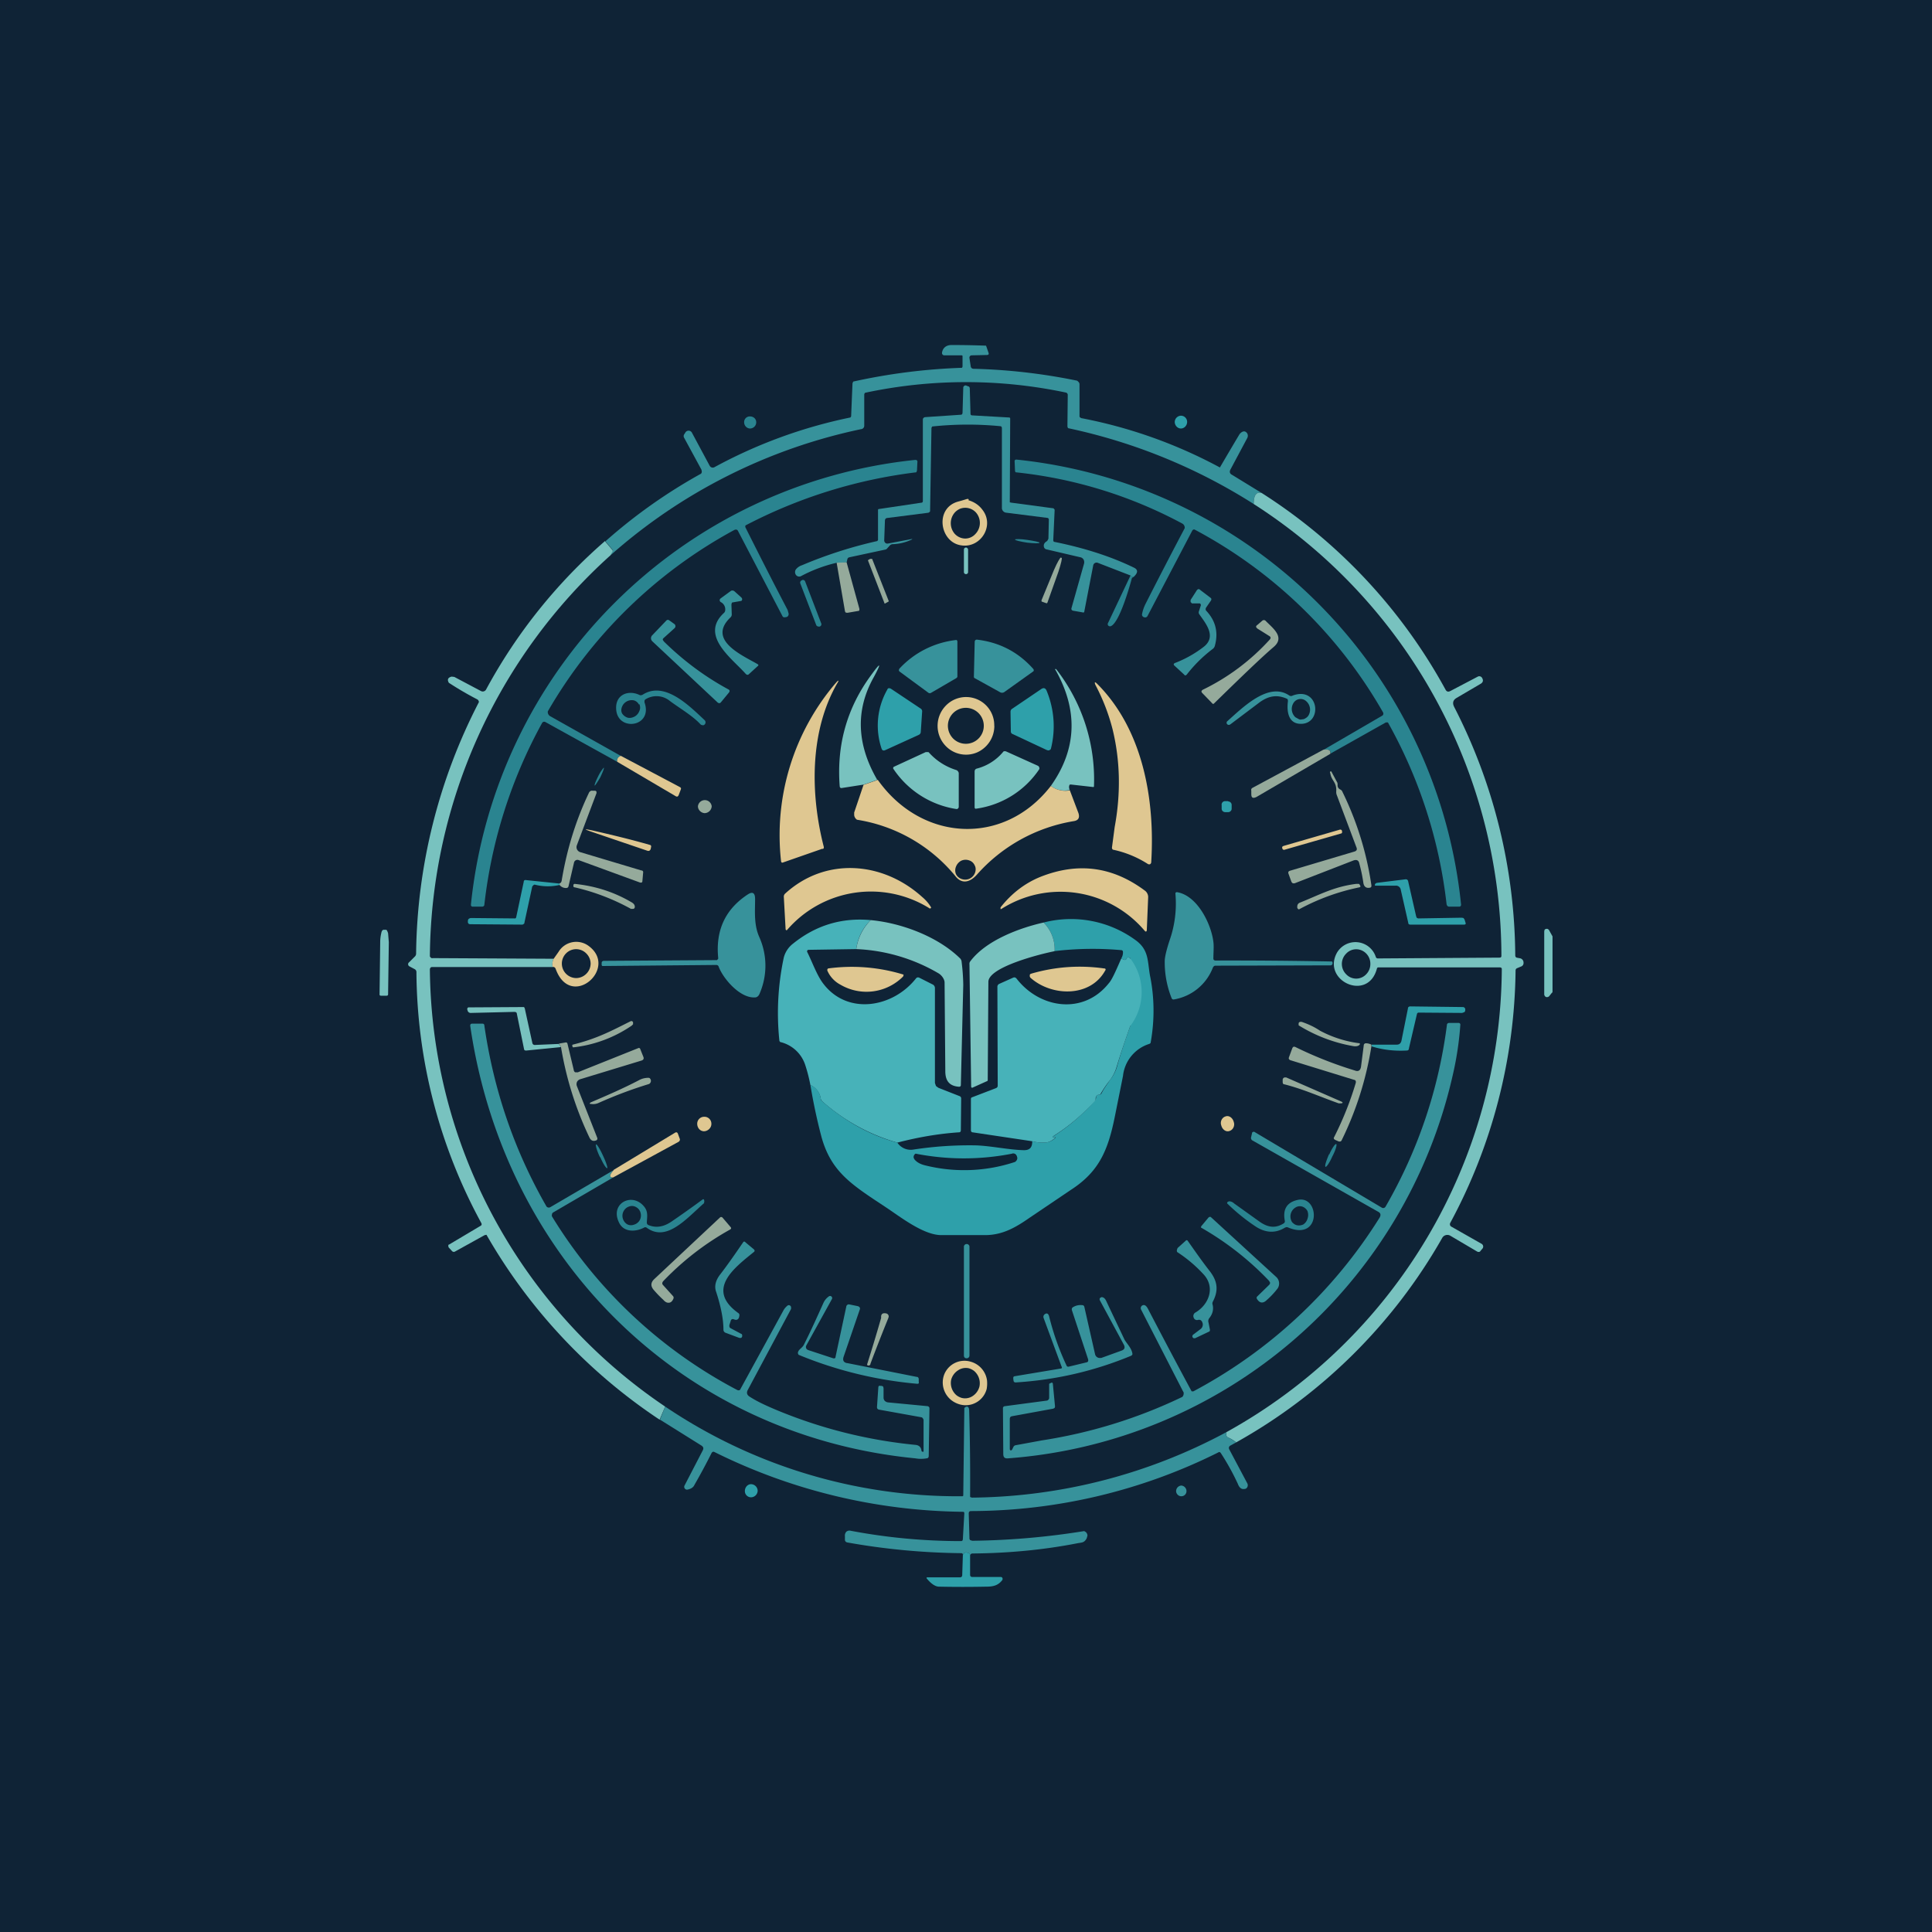 <svg xmlns="http://www.w3.org/2000/svg" width="24" height="24" fill="none" viewBox="0 0 24 24"><g clip-path="url(#a)"><path fill="#0F2336" d="M0 0h24v24H0z"/><path fill="#37929B" d="M15.673 6.124c-.069-.017-.099.03-.099.137a7 7 0 0 0-2.305-.942.04.04 0 0 1-.009-.026l.004-.386a.03.03 0 0 0-.021-.03 6 6 0 0 0-2.486 0c-.013 0-.021.013-.021.026v.386q0 .016-.011.028a.04.04 0 0 1-.028.014 6.8 6.8 0 0 0-3.111 1.565l.021-.043c.009-.009.004-.017 0-.026l-.086-.103a6.6 6.6 0 0 1 1.188-.84.04.04 0 0 0 .008-.034l-.004-.017-.214-.394a.04.04 0 0 1 0-.043l.012-.018a.047.047 0 0 1 .086 0l.219.408a.043.043 0 0 0 .06.017 6.1 6.1 0 0 1 1.688-.617l.009-.013.017-.412.009-.021a7.4 7.4 0 0 1 1.35-.171.03.03 0 0 0 .008-.018v-.12c0-.013 0-.017-.017-.017h-.214a.03.03 0 0 1-.022-.017.04.04 0 0 1 0-.026c.013-.055.056-.085.116-.085q.215 0 .429.008l.008.022.022.064q.012.03-.022.03l-.184.004a.03.03 0 0 0-.026.013.03.03 0 0 0-.004.022l.017.11.009.014.017.008q.643.015 1.285.146c.01 0 .018.009.026.017a.04.04 0 0 1 .013.03v.394c0 .005 0 .013.009.018l.012.008a6 6 0 0 1 1.723.613q.119-.204.24-.407a.1.1 0 0 1 .035-.034q.038-.02.064.017a.06.06 0 0 1 0 .06l-.206.386c-.017.03-.013.055.022.072z"/><path fill="#37929B" d="M14.083 7.166c-.013 0-.026 0-.039-.017l-.411-.159a.043.043 0 0 0-.052.03l-.111.574q-.001.02-.022.013l-.12-.021a.03.03 0 0 1-.017-.013.03.03 0 0 1 0-.021l.155-.549a.07.07 0 0 0-.005-.051.06.06 0 0 0-.043-.03l-.424-.099a.04.04 0 0 1-.025-.026q-.013-.045.034-.073a.04.04 0 0 0 .013-.017.04.04 0 0 0 .008-.021l.005-.227c0-.013-.005-.026-.022-.026l-.506-.064a.06.06 0 0 1-.042-.022.06.06 0 0 1-.013-.043V5.32c0-.013-.005-.026-.022-.026a4.2 4.2 0 0 0-.844.004l-.009.017-.017 1.029c0 .004 0 .013-.008.017a.03.03 0 0 1-.018.009l-.501.064q-.033.001-.034.034l-.009.245q0 .016.013.03a.039.039 0 0 0 .034.009l.3-.057V6.7a.6.6 0 0 1-.244.06.05.05 0 0 0-.034.017l-.039.043a.04.04 0 0 1-.021.008l-.442.095a.03.03 0 0 0-.025.025l-.009.039-.124.004a1.8 1.8 0 0 0-.437.163.05.05 0 0 1-.069-.013.06.06 0 0 1 0-.068.16.16 0 0 1 .077-.052q.454-.192.934-.3l.009-.013V6.34c0-.009 0-.017.013-.017l.523-.078q.02 0 .021-.021V5.212c0-.018.013-.026.026-.03l.446-.03q.02 0 .021-.026l.009-.309q0-.008.003-.014l.01-.011a.03.03 0 0 1 .03 0l.02.008c.01 0 .018.013.018.026l.009.313q0 .02.021.021l.454.026q.019-.001.018.017l-.005 1.02v.017l.017.004.515.069c.008 0 .012 0 .017.009q.01.008.008.017l-.017.373q.001.02.022.021.559.114.977.317.084.038 0 .116"/><path fill="#2EA0AA" d="M14.67 5.323c.043 0 .077-.039.077-.082a.077.077 0 0 0-.077-.077.08.08 0 0 0-.077.077c0 .043.034.082.077.082"/><path fill="#2A8490" d="M9.317 5.323a.077.077 0 0 0 .077-.077c0-.043-.034-.073-.077-.073a.07.07 0 0 0-.073.073c0 .043.035.077.073.077M7.714 9.39q-.055.02-.047.073l-.891-.493a.03.03 0 0 0-.043.013 6.1 6.1 0 0 0-.716 2.254c0 .017-.013.026-.03.026h-.116a.02.02 0 0 1-.016-.008l-.005-.008v-.01a6.19 6.19 0 0 1 5.52-5.524c.017 0 .03.008.026.03l-.005.103-.008.021c-.741.09-1.46.314-2.122.66a.03.03 0 0 0 0 .026c.172.343.343.681.523 1.024l.013.047c0 .026-.013.043-.043.043a.04.04 0 0 1-.021 0 .04.04 0 0 1-.017-.021L9.17 6.6q-.013-.031-.047-.017a5.94 5.94 0 0 0-2.318 2.254.06.06 0 0 0 .03.06l.87.489zm8.816-.026q.005-.064-.086-.051l.729-.424a.03.03 0 0 0 .011-.018.03.03 0 0 0-.003-.021 5.86 5.86 0 0 0-2.34-2.271q-.017-.007-.03.012l-.557 1.063a.034.034 0 0 1-.043.013.034.034 0 0 1-.025-.034.5.5 0 0 1 .043-.129q.24-.473.488-.943a.06.06 0 0 0-.026-.055 5.6 5.6 0 0 0-2.074-.639.03.03 0 0 1-.008-.017l-.005-.116q-.002-.025.022-.025a6.19 6.19 0 0 1 5.524 5.528q0 .026-.026.026h-.12q-.027 0-.034-.03a6 6 0 0 0-.729-2.259h-.025l-.686.386z"/><path fill="#78C2BF" d="M15.673 6.124a6.7 6.7 0 0 1 2.284 2.443q.02.038.06.017l.343-.18a.04.04 0 0 1 .051.017q.027.046-.017.073l-.3.176q-.066.039-.03.111a6.84 6.84 0 0 1 .759 3.086q0 .025.021.03l.043.008a.055.055 0 0 1 .039.052c0 .013 0 .021-.009.034a.05.05 0 0 1-.026.017l-.042.018a.03.03 0 0 0-.022.03 6.75 6.75 0 0 1-.814 3.14q-.006.026.013.04l.377.214a.04.04 0 0 1 .021.043.04.04 0 0 1-.008.017l-.022.026q-.014.025-.043.012l-.334-.197a.073.073 0 0 0-.103.03 6.7 6.7 0 0 1-2.558 2.537.4.4 0 0 0-.099-.06q-.033-.012-.021-.068a6.62 6.62 0 0 0 3.42-5.752q0-.02-.026-.021h-1.5c-.013 0-.021 0-.026.017-.111.416-.685.15-.497-.197a.266.266 0 0 1 .484.051q.006.019.03.018l1.509-.01q.02-.001.021-.02a6.68 6.68 0 0 0-3.077-5.615c0-.107.03-.154.099-.137m1.35 5.85a.18.18 0 0 0-.108-.168.17.17 0 0 0-.192.04.18.18 0 0 0 0 .257.17.17 0 0 0 .248 0 .18.18 0 0 0 .052-.129"/><path fill="#DFC791" d="M12.004 6.201c.026-.008.035 0 .026.013q.109.032.172.116c.158.197-.018.48-.258.445-.27-.034-.338-.462-.043-.544q.053-.014.103-.03m-.017.489a.17.17 0 0 0 .129-.056.197.197 0 0 0 .009-.266.18.18 0 0 0-.199-.048.2.2 0 0 0-.059.04.2.2 0 0 0-.056.137.2.2 0 0 0 .048.133.18.18 0 0 0 .128.06"/><path fill="#2A8490" d="M12.759 6.741c.085.009.154.013.154 0 0-.008-.064-.021-.15-.034s-.154-.013-.154-.004.064.025.15.038"/><path fill="#78C2BF" d="m7.517 6.725.086.102c.008.009.013.018.004.03l-.021.039A6.77 6.77 0 0 0 5.34 11.88q.007.015.021.022a.04.04 0 0 0 .018 0l1.5.008a.15.15 0 0 0-.013.103h-1.5q-.02 0-.026.026a6.62 6.62 0 0 0 2.923 5.434l-.069.163a6.84 6.84 0 0 1-2.151-2.297l-.022.004-.372.206a.03.03 0 0 1-.035-.009l-.043-.047v-.008a.03.03 0 0 1 0-.022l.01-.004.39-.232q.019-.01.008-.034a6.6 6.6 0 0 1-.806-3.12.04.04 0 0 0-.022-.034l-.064-.034a.03.03 0 0 1-.004-.052l.073-.073a.05.05 0 0 0 .013-.034 6.96 6.96 0 0 1 .78-3.124.04.04 0 0 0-.022-.035 4 4 0 0 1-.351-.205q-.035-.059.034-.077l.034.004.33.175a.047.047 0 0 0 .065-.02A6.6 6.6 0 0 1 7.517 6.72zm4.492.077H12a.026.026 0 0 0-.026.026v.278c0 .013.009.026.026.026s.026-.013.026-.026v-.279a.03.03 0 0 0-.022-.025z"/><path fill="#95AA9B" d="m12.943 7.474-.005-.004v-.013l.155-.377c.043-.099.077-.154.085-.154l.01.004c.008.004-.005.064-.04.172l-.137.385-.004.005-.006.002-.007-.002zm-2.16-.51v-.008h.004l.021-.013h.026l.206.523v.004l-.004.004-.009.005-.008.004-.022.013h-.008l-.004-.004v-.005zm-.266.022.159.578c0 .018 0 .026-.018.026l-.128.022c-.021 0-.03 0-.034-.022l-.103-.6.128-.004z"/><path fill="#2A8490" d="M14.044 7.148a.06.06 0 0 0 .043.018l-.017.008a.03.03 0 0 0-.013.022c-.03.111-.154.54-.257.582a.03.03 0 0 1-.034-.008.03.03 0 0 1 0-.034zm-4.08.06a.03.03 0 0 0-.021.043l.197.515c.004.012.026.021.043.017a.03.03 0 0 0 .017-.043l-.197-.514a.03.03 0 0 0-.018-.02.03.03 0 0 0-.025.002z"/><path fill="#37929B" d="m9.086 7.509.004.12a.05.05 0 0 1-.013.038c-.3.283.142.472.334.583q.02.013 0 .026l-.107.098c-.013.013-.025.01-.038 0-.163-.188-.579-.475-.275-.758a.05.05 0 0 0 .018-.039.1.1 0 0 0-.056-.098.03.03 0 0 1-.013-.022.03.03 0 0 1 .009-.021l.128-.094q.018-.013.043 0l.09.081a.03.03 0 0 1 .009.026l-.005.013-.013.004-.098.017c-.004 0-.009 0-.013.009zm5.901.081q.174.187.103.437a.07.07 0 0 1-.026.035q-.18.136-.321.317c-.013.013-.022.017-.034 0l-.116-.107q-.025-.02 0-.035a1.4 1.4 0 0 0 .364-.205c.159-.129.017-.292-.06-.403a.04.04 0 0 1-.004-.034l.021-.065a.03.03 0 0 0 .003-.019.03.03 0 0 0-.011-.015h-.099l-.008-.009-.009-.008v-.026l.077-.12q.021-.027.043-.004l.129.098q.018.014 0 .039l-.056.081q-.014.025.004.043m-6.746.373c.24.237.51.44.806.6q.027.013.009.039l-.099.12q-.018.024-.043.004l-.81-.759a.052.052 0 0 1 0-.077l.172-.18q.018-.02.043 0l.06.043a.034.034 0 0 1 0 .051l-.133.12q-.025.02 0 .04z"/><path fill="#95AA9B" d="m15.771 7.903-.15-.094c-.021-.017-.025-.03 0-.047l.06-.052a.03.03 0 0 1 .039 0c.086.09.248.202.103.326-.15.128-.395.364-.737.698-.009.013-.022.013-.03 0l-.12-.124q-.025-.024.008-.043c.315-.153.597-.365.832-.625.013-.018.008-.03-.005-.039"/><path fill="#37929B" d="m11.876 8.426-.309.18a.03.03 0 0 1-.034 0l-.356-.262a.03.03 0 0 1-.01-.013.03.03 0 0 1 .002-.017l.004-.008c.185-.2.436-.326.707-.356a.02.02 0 0 1 .013.017v.437c0 .009-.009.018-.017.022m.544.171-.309-.171a.02.02 0 0 1-.013-.022l.01-.428q.001-.032.03-.03.419.05.698.364.012.019 0 .03l-.36.257a.05.05 0 0 1-.056 0"/><path fill="#78C2BF" d="M13.286 9.814a.28.28 0 0 1-.232-.051c.322-.454.343-.939.056-1.444q-.002 0-.003-.002l-.001-.003.001-.003h.012c.322.412.489.924.471 1.448 0 .013 0 .021-.017.017l-.266-.03h-.017a.03.03 0 0 0-.008.017q-.006.021.008.056zm-2.383-.128-.171.06-.275.043a.02.02 0 0 1-.024-.012l-.002-.01q-.059-.77.39-1.38.181-.25.035.022c-.232.411-.214.84.043 1.281z"/><path fill="#DFC791" d="m10.217 10.543-.493.172a.02.02 0 0 1-.013 0l-.005-.006-.003-.007a2.91 2.91 0 0 1 .681-2.22c.034-.039.043-.035.013.012-.343.6-.33 1.38-.163 2.028 0 .012 0 .021-.017.025zm3.604-1.483a2.5 2.5 0 0 0-.214-.553c-.013-.034-.008-.043.022-.013.57.57.72 1.44.672 2.216a.03.03 0 0 1-.014.025.03.03 0 0 1-.029-.003 1.3 1.3 0 0 0-.428-.176c-.009 0-.017-.013-.017-.026l.034-.257q.116-.629-.026-1.213"/><path fill="#2EA0AA" d="m13.003 9.317-.42-.197a.034.034 0 0 1-.026-.03l-.004-.248q0-.01.004-.02a.04.04 0 0 1 .013-.015l.36-.244q.05-.037.073.021c.094.229.112.481.051.72a.04.04 0 0 1-.034.018zm-1.59-.188L11 9.317q-.038.019-.05-.021a.9.9 0 0 1 .072-.729c.008-.021.021-.021.043-.013l.373.249a.04.04 0 0 1 .017.039l-.017.252a.04.04 0 0 1-.026.035"/><path fill="#2A8490" d="M8.7 8.996c-.094-.103-.261-.201-.377-.287a.26.26 0 0 0-.304-.022.03.03 0 0 0-.013.018v.02c.111.31-.343.37-.352.078-.008-.171.146-.236.288-.171.012.008.025.004.038 0 .274-.18.583.137.772.313a.038.038 0 0 1-.013.064c-.013 0-.026 0-.039-.013m-.763-.244a.1.1 0 0 0-.064-.052.13.13 0 0 0-.155.12q0 .023.01.043a.13.13 0 0 0 .068.052c.03.008.06 0 .086-.013a.13.13 0 0 0 .06-.069.1.1 0 0 0 0-.086z"/><path fill="#37929B" d="M15.982 8.678c-.12-.051-.22-.034-.33.043l-.365.275q-.024.018-.043 0a.026.026 0 0 1 0-.035c.193-.171.515-.497.772-.321a.04.04 0 0 0 .043 0c.321-.116.372.33.12.351-.172.013-.197-.145-.18-.278 0-.017 0-.03-.018-.035m.192.258q.025 0 .043-.013a.1.1 0 0 0 .035-.03.14.14 0 0 0-.022-.18.103.103 0 0 0-.159.017.14.14 0 0 0 .022.18l.038.021a.05.05 0 0 0 .043.005"/><path fill="#DFC791" d="M12.352 9.017a.36.36 0 0 1-.215.33.35.35 0 0 1-.386-.077.36.36 0 0 1 0-.506.35.35 0 0 1 .6.253m-.13 0a.223.223 0 1 0-.446-.002c0 .06.024.118.066.16a.223.223 0 0 0 .38-.158"/><path fill="#95AA9B" d="M16.44 9.313q.097-.014.086.051l-.917.536c-.043.021-.065.013-.065-.034v-.043c-.004-.017 0-.026.013-.035z"/><path fill="#78C2BF" d="M12.909 9.557a1.13 1.13 0 0 1-.785.489h-.008a.02.02 0 0 1-.009-.018v-.441q0-.031.026-.039a.63.63 0 0 0 .326-.205c.008-.013.021-.013.038-.009l.399.18.008.007.005.01a.03.03 0 0 1 0 .026m-1.029.009q.013.005.021.017a.04.04 0 0 1 .009.025v.416a.03.03 0 0 1-.021.026h-.009a1.15 1.15 0 0 1-.784-.502.02.02 0 0 1 .013-.025l.39-.18h.025q.012-.002.018.008a.76.76 0 0 0 .338.215"/><path fill="#DFC791" d="m7.714 9.39.729.386q.025.01.013.034l-.026.069c-.009.017-.017.021-.034.013l-.729-.429q-.007-.052.043-.073z"/><path fill="#2A8490" d="M7.431 9.643c-.03.06-.051.111-.042.116 0 .004.034-.043.068-.103.03-.064.052-.116.043-.12a.5.5 0 0 0-.069.107"/><path fill="#95AA9B" d="M16.886 10.727c-.009-.043-.035-.051-.073-.038l-.729.283c-.021.004-.034 0-.043-.022l-.034-.094c-.009-.022 0-.034.017-.039l.806-.24.012-.006.01-.01a.04.04 0 0 0 0-.03l-.245-.652a.1.1 0 0 1-.008-.043c.008-.124-.056-.129-.073-.227l-.005-.017a.01.01 0 0 1 .009-.009h.008l.069.129c.009.012.009.025.009.038q-.002.038.03.056.024.011.03.03.27.551.36 1.161c0 .017 0 .026-.018.03-.042.009-.072-.008-.081-.055a2 2 0 0 0-.051-.245"/><path fill="#DFC791" d="M10.903 9.686c.544.771 1.568.831 2.151.077a.3.3 0 0 0 .236.055l.107.283q.027.085-.056.099a2.05 2.05 0 0 0-1.208.668c-.086.095-.189.12-.27.009a1.98 1.98 0 0 0-1.217-.694.08.08 0 0 1-.035-.056v-.034l.116-.343.172-.06zm1.204 1.062a.11.11 0 0 0-.068-.06.13.13 0 0 0-.1.005.14.14 0 0 0-.063.072.12.12 0 0 0 0 .095.12.12 0 0 0 .072.06.13.13 0 0 0 .172-.12.1.1 0 0 0-.013-.052"/><path fill="#95AA9B" d="M6.951 10.993v-.021c.013 0 .022-.013.026-.03q.097-.59.343-1.102c.013-.013.021-.021.043-.017h.03a.02.02 0 0 1 .017.013v.017l-.244.647a.065.065 0 0 0 .043.086l.758.227c.017 0 .026.013.022.03l-.009.103c0 .017-.013.021-.03.017l-.763-.279a.043.043 0 0 0-.056.03l-.068.292q-.005.025-.03.025a.1.1 0 0 1-.082-.038m1.805-.892a.09.09 0 0 0 .085-.085.086.086 0 0 0-.171 0c0 .047.043.085.086.085"/><path fill="#2EA0AA" d="M15.257 9.952h-.038a.043.043 0 0 0-.043.051v.043c0 .026.021.043.047.043h.034l.017-.003.013-.01a.04.04 0 0 0 .013-.03v-.047a.043.043 0 0 0-.043-.043z"/><path fill="#DFC791" d="M7.359 10.316c.24.055.475.111.715.18q.02.005.013.03l-.004.021c-.009.022-.022.026-.039.022l-.694-.236c-.099-.034-.099-.039.009-.017m9.282-.009-.698.202-.008.004a.02.02 0 0 0-.005.026c0 .013.017.021.026.017l.703-.202c.008 0 .017-.012.012-.025v-.005a.02.02 0 0 0-.01-.016l-.01-.003q-.004 0-.01.002m-5.1.973a1.375 1.375 0 0 0-1.765.274.01.01 0 0 1-.012-.001l-.004-.005-.001-.007-.022-.398a.05.05 0 0 1 .017-.043c.497-.454 1.209-.403 1.702.043a.5.5 0 0 1 .11.128.01.01 0 0 1-.003.01l-.005.003-.006.002q-.003 0-.006-.002zm1.38-.386c.472-.188.9-.128 1.299.168a.1.1 0 0 1 .043.081l-.017.411a.02.02 0 0 1-.009.018q-.005 0-.01-.002l-.007-.007a1.37 1.37 0 0 0-1.783-.27h-.008v-.021q.205-.26.492-.378"/><path fill="#2EA0AA" d="M17.34 11.002h-.244c-.017 0-.022 0-.013-.022l.009-.008.012-.005.348-.043q.037-.007.042.03l.099.433.009.017.017.005.54-.009.021.004.013.018.013.042q.007.02-.017.022h-.669q-.026-.001-.026-.022l-.094-.415a.06.06 0 0 0-.064-.047zm-10.388-.03v.021a.65.65 0 0 1-.31-.004.03.03 0 0 0-.02.012l-.01.01-.098.453q.002.007-.008.013a.03.03 0 0 1-.017.009l-.647-.005q-.026 0-.03-.025c0-.017 0-.03.008-.039a.05.05 0 0 1 .034-.013l.54.005c.009 0 .013 0 .018-.013l.094-.442c0-.017.013-.025.03-.021l.416.043z"/><path fill="#95AA9B" d="M7.843 11.293a2.7 2.7 0 0 0-.703-.27q-.021 0-.017-.026c0-.013.009-.017.017-.017.253.026.484.099.703.227.03.017.043.034.043.06a.03.03 0 0 1-.013.022l-.013.002-.013-.002zm9.043-.27a2.7 2.7 0 0 0-.75.274.03.03 0 0 1-.021-.021v-.013q0-.039.038-.052c.244-.098.42-.197.694-.231h.034q.009.007.013.017c.009.013.009.022-.008.026"/><path fill="#37929B" d="M15.099 11.932q.723-.002 1.448.012l.006.01.001.013-.003.011-.008.01a.03.03 0 0 1-.017.004l-1.428.004q-.017 0-.03.021a.63.63 0 0 1-.488.399q-.019.001-.026-.017a1.2 1.2 0 0 1-.085-.472q.006-.083.064-.257c.063-.184.086-.38.068-.574a.02.02 0 0 1 .013-.013h.009c.253.043.424.399.45.617.008.056 0 .137 0 .21 0 .013.013.022.025.022m-6.176-.03q-.052-.514.364-.789c.064-.043.094-.021.094.056 0 .15-.017.317.052.471a.87.87 0 0 1 .008.694q-.018.051-.055.056c-.193.017-.407-.24-.459-.386a.03.03 0 0 0-.026-.017L7.491 12h-.008a.02.02 0 0 1-.009-.021v-.017c0-.018.013-.026.03-.026l1.393-.009h.009l.008-.008.007-.008z"/><path fill="#47B2B9" d="M10.817 11.43a.6.6 0 0 0-.18.36l-.591.009a.02.02 0 0 0-.017.008.02.02 0 0 0 0 .022c.064.128.12.291.201.394.3.39.861.296 1.149-.069q.017-.02.042-.008l.168.085a.05.05 0 0 1 .025.043v1.179l.013.038.03.022.262.103a.03.03 0 0 1 .021.03l-.004.394q-.001.026-.022.026c-.253.017-.505.06-.767.128a2.4 2.4 0 0 1-.934-.514.06.06 0 0 1-.017-.03.22.22 0 0 0-.129-.171 2 2 0 0 0-.064-.249.43.43 0 0 0-.3-.283c-.013 0-.022-.013-.022-.026a3.3 3.3 0 0 1 .056-1.028.32.32 0 0 1 .116-.172q.424-.341.964-.291"/><path fill="#2EA0AA" d="M10.067 13.478a.21.21 0 0 1 .129.172q.002.018.017.03.435.38.934.514a.2.2 0 0 0 .202.086c.257-.039.51-.056.767-.052.188.005.415.056.604.06.073 0 .103-.034.103-.111a.5.5 0 0 0 .188.013.2.2 0 0 0 .103-.06v-.005h-.013c-.034.01-.038 0 0-.02a2.4 2.4 0 0 0 .498-.43.07.07 0 0 0 .017-.042c0-.022.017-.035.043-.035a.03.03 0 0 0 .025-.017c.03-.06.069-.111.103-.163a.5.5 0 0 0 .086-.158c.047-.172.107-.343.167-.514a.7.7 0 0 0 .021-.348 2 2 0 0 1-.025-.231 3 3 0 0 1 .008-.257.04.04 0 0 0-.017-.017h-.021a.03.03 0 0 0-.013.017q-.013.03-.064-.005a.14.14 0 0 0 .021-.08q-.002-.021-.021-.022a4 4 0 0 0-.828.012.47.47 0 0 0-.137-.355 1.36 1.36 0 0 1 1.136.214c.171.12.154.257.184.437.058.278.06.565.009.845a.04.04 0 0 1-.017.012.47.47 0 0 0-.326.399l-.099.493c-.085.428-.197.694-.548.921l-.514.347c-.172.12-.335.215-.553.215h-.549c-.227-.005-.514-.236-.698-.356-.408-.27-.665-.429-.785-.866a7 7 0 0 1-.137-.643m2.507.853a3.1 3.1 0 0 1-1.2 0 .05.05 0 0 0-.025.043c0 .013.008.021.012.03q.044.052.133.073c.368.091.755.077 1.115-.043.025-.017.034-.043.025-.064a.06.06 0 0 0-.021-.034.05.05 0 0 0-.043-.005z"/><path fill="#78C2BF" d="M10.817 11.43c.369.034.823.197 1.106.472q.013.01.021.034.02.153.022.3l-.03 1.243q-.001.02-.022.021c-.115-.008-.171-.068-.171-.193l-.009-1.101c0-.043-.038-.094-.077-.116a2.2 2.2 0 0 0-1.02-.3.63.63 0 0 1 .18-.36m2.147.03a.47.47 0 0 1 .137.356c-.175.034-.823.197-.823.381l-.008 1.222c0 .008-.009.013-.013.013l-.171.077c-.013.008-.022 0-.022-.013l-.021-1.517q-.002-.02.008-.034c.197-.266.622-.42.913-.485m6.219.896v-.784l.004-.022.013-.01.016-.002q.008 0 .015.005a.03.03 0 0 1 .012.012l.043.077v.681c0 .009 0 .017-.009.021l-.034.043-.013.008-.014.002a.03.03 0 0 1-.025-.014.04.04 0 0 1-.008-.017m-14.452.013-.007-.001-.006-.004-.003-.006v-.006l.008-.648q0-.055.013-.111a.1.1 0 0 1 .012-.034l.013-.009h.035c.008 0 .017.017.025.043l.009.111-.009.652-.004.008a.02.02 0 0 1-.013.005z"/><path fill="#DFC791" d="M6.866 12.013a.15.15 0 0 1 .012-.103l.06-.085a.257.257 0 0 1 .369-.078c.386.275-.214.806-.403.292q-.011-.033-.043-.026zm.471-.043a.18.18 0 0 0-.056-.128.176.176 0 0 0-.248 0 .18.18 0 0 0 .124.308.18.18 0 0 0 .124-.051.18.18 0 0 0 .056-.129"/><path fill="#47B2B9" d="m12.823 14.177-.742-.111c-.012 0-.02-.013-.02-.026v-.385c0-.013.003-.022.02-.026l.292-.112c.017-.008.021-.017.021-.034l-.004-1.221a.04.04 0 0 1 .021-.039l.172-.077q.024-.012.043.008c.291.378.835.455 1.148.06.039-.042.086-.15.155-.308.034.021.055.026.064.004 0-.008.008-.013.013-.017h.021l.017.017a.694.694 0 0 1-.004.836c-.06.171-.12.343-.171.514a.5.5 0 0 1-.082.159 1.4 1.4 0 0 0-.116.171.03.03 0 0 1-.017.009q-.034 0-.043.038c0 .013 0 .03-.012.043-.15.163-.313.305-.502.425-.03.02-.03.03.005.02h.012a.2.2 0 0 1-.103.065.5.5 0 0 1-.188-.013"/><path fill="#DFC791" d="M11.22 12.129a.64.64 0 0 1-.78.103.36.36 0 0 1-.163-.176c0-.013 0-.021.013-.026.313-.042.632-.016.934.077v.01l-.004.007zm2.507-.069c-.188.335-.668.317-.926.086a.03.03 0 0 1-.008-.014.03.03 0 0 1 0-.016q-.002-.012.008-.017l.013-.005q.444-.128.9-.064c.022 0 .026.013.013.03"/><path fill="#2EA0AA" d="M17.04 12.999v-.022h.313q.044-.001.056-.047l.081-.403c0-.017.013-.025.03-.025l.652.008a.03.03 0 0 1 .03.026c0 .017 0 .03-.013.038l-.026.009-.536-.004q-.02-.001-.025.017l-.1.428c0 .018-.012.026-.025.026q-.231.013-.437-.051"/><path fill="#78C2BF" d="m6.943 12.968.026.039-.429.043c-.017 0-.026 0-.03-.017l-.09-.442c0-.013-.013-.021-.03-.021l-.54.013a.04.04 0 0 1-.039-.022l-.004-.013a.03.03 0 0 1 0-.025l.009-.009h.013l.668-.004h.013l.009.017.094.429a.03.03 0 0 0 .03.025z"/><path fill="#95AA9B" d="M7.114 12.977c.3-.073.48-.171.72-.291q.019-.007.03.012v.026l-.017.017a1.6 1.6 0 0 1-.728.27L7.11 13v-.013a.01.01 0 0 1 0-.009h.009zm9.288-.171c.151.08.317.133.488.154a.013.013 0 0 1 0 .017c-.013.017-.043.026-.086.017a1.9 1.9 0 0 1-.672-.257v-.026q.002-.011.017-.017h.021c.077.026.154.06.231.112"/><path fill="#37929B" d="m12.57 18.013.021-.043a.04.04 0 0 1 .026-.017l.326-.06a6.2 6.2 0 0 0 1.744-.54.06.06 0 0 0 .017-.043q.002-.013-.008-.026l-.523-1.02a.039.039 0 0 1 .017-.047q.037-.02.069.039.268.515.544 1.028h.021a6.1 6.1 0 0 0 2.315-2.16q.027-.05-.022-.073l-1.564-.887a.04.04 0 0 1-.013-.03l.013-.056v-.008l.013-.009a.02.02 0 0 1 .017 0l1.586.943a.034.034 0 0 0 .042-.013c.403-.698.66-1.457.763-2.258 0-.017.013-.026.03-.026h.116q.02.002.021.021a4 4 0 0 1-.094.626 6.13 6.13 0 0 1-5.524 4.762c-.043.004-.06-.013-.06-.056l-.004-.566q-.001-.008.004-.015a.03.03 0 0 1 .013-.01l.527-.07q.01 0 .021-.012a.03.03 0 0 0 .009-.021v-.163c0-.009 0-.017.008-.017l.018-.009q.017-.006.02.013l.027.283-.005.017-.017.009-.514.094a.04.04 0 0 0-.017.008.04.04 0 0 0-.009.026V18a.02.02 0 0 0 .009.017h.01l.004-.004.003-.005zm-4.942-3.485q-.09.104-.012.099l-.742.433a.03.03 0 0 0-.017.026.04.04 0 0 0 0 .025 5.93 5.93 0 0 0 2.301 2.156q.032.014.043-.017l.527-.964a.2.2 0 0 1 .052-.065.03.03 0 0 1 .017-.008.03.03 0 0 1 .03.025v.022l-.536 1.003q-.032.057.026.09c.094.06.206.111.33.163a6 6 0 0 0 1.727.433q.066.008.073.072c0 .009.009.013.017.013h.009v-.398l-.009-.017a.03.03 0 0 0-.017-.013l-.527-.095a.03.03 0 0 1-.024-.018l-.002-.012.017-.248q0-.01.009-.017a.02.02 0 0 1 .017 0h.017l.017.008.005.022v.12c0 .012.008.03.017.038q.019.015.038.017l.493.047a.03.03 0 0 1 .016.01q.006.007.006.016l-.009.592c0 .017-.009.03-.026.03a.4.4 0 0 1-.141 0c-2.893-.283-5.104-2.46-5.529-5.375q0-.025.026-.025h.124q.026 0 .026.025c.116.798.369 1.543.767 2.238q.006.015.022.02.015.005.03-.003l.792-.463z"/><path fill="#95AA9B" d="m6.969 13.007-.026-.043.077-.013q.025-.007.03.017l.077.322a.04.04 0 0 0 .017.03h.017a.04.04 0 0 0 .018 0l.75-.3q.018-.007.025.013l.039.098q.011.031-.022.043l-.762.232a.07.07 0 0 0-.041.033.07.07 0 0 0-.002.052l.253.643a.03.03 0 0 1 0 .021l-.008.009-.01.004c-.038.013-.064-.004-.081-.042a4.2 4.2 0 0 1-.351-1.119m10.067-.03v.021a4.1 4.1 0 0 1-.369 1.166q-.011.025-.043.013l-.038-.017q-.026-.015-.013-.034.167-.33.27-.678c0-.017 0-.03-.022-.034l-.792-.244c-.018-.009-.022-.017-.018-.034l.043-.116c.009-.017.017-.022.039-.013q.356.175.737.291.065.025.077-.047l.034-.265q.001-.02.022-.026a.15.15 0 0 1 .073.017"/><path fill="#95AA9B" d="M7.937 13.419a.24.24 0 0 1 .112-.03c.008 0 .021 0 .025.008a.043.043 0 0 1 .003.056.04.04 0 0 1-.015.013c-.21.064-.416.141-.626.235a.16.16 0 0 1-.09.013q-.038 0-.005-.021c.202-.086.4-.172.596-.274m8.692.287c-.232-.082-.437-.176-.673-.236-.017 0-.022-.013-.022-.03v-.026a.03.03 0 0 1 .026-.03h.017l.686.3c.021.013.021.017 0 .022z"/><path fill="#DFC791" d="M8.743 14.053c.051 0 .094-.043.094-.09a.086.086 0 0 0-.09-.09.086.086 0 0 0-.086.086c0 .051.035.094.086.094zm6.428-.073c.013.052.06.086.103.069.043-.013.069-.065.052-.112-.013-.051-.06-.085-.103-.068-.043.013-.069.064-.052.111m-7.555.647q-.077.002.013-.098l.758-.459q.024-.012.034.013l.022.06c.008.017 0 .034-.017.043z"/><path fill="#2A8490" d="M7.457 14.375c.034.08.073.14.086.137.008-.005-.013-.073-.052-.155-.038-.085-.077-.145-.085-.141-.013.004.008.077.047.159zm9.052-.035c-.035.082-.056.146-.043.155.012.004.051-.052.085-.13.043-.08.06-.15.048-.153-.013-.005-.052.051-.086.128zm-8.452.879c.094.038.189.021.283-.043q.192-.131.386-.274c.008-.009.021-.005.021.008a.04.04 0 0 1 0 .026c0 .004 0 .013-.009.017-.218.193-.458.476-.702.3A.03.03 0 0 0 8 15.25c-.107.056-.257.06-.313-.069-.111-.236.172-.377.318-.188.047.06.034.12.03.192q0 .027.025.035zm-.27-.013a.1.1 0 0 0 .086.008.12.12 0 0 0 .073-.055.12.12 0 0 0 .012-.09.11.11 0 0 0-.055-.073.1.1 0 0 0-.086-.009.12.12 0 0 0-.069.056.12.12 0 0 0-.012.09q.012.046.051.073m8.173-.043q-.04-.212.159-.257c.274-.064.3.514-.116.343a.04.04 0 0 0-.022-.005l-.017.005q-.174.108-.36-.009a2.4 2.4 0 0 1-.36-.291.02.02 0 0 1 .013-.022l.013-.004c.017 0 .043.009.06.026l.317.227c.103.073.197.086.3.021a.03.03 0 0 0 .013-.034m.146.056a.12.12 0 0 0 .085-.009.13.13 0 0 0 .052-.073q.015-.044 0-.09a.1.1 0 0 0-.03-.038.1.1 0 0 0-.12-.009.13.13 0 0 0-.052.163.07.07 0 0 0 .026.034.1.1 0 0 0 .039.022"/><path fill="#95AA9B" d="m8.237 15.964.124.137a.03.03 0 0 1 .005.03q-.021.052-.06.052-.033.002-.065-.035a1.4 1.4 0 0 1-.12-.124q-.062-.072.009-.137l.814-.763q.012-.012.03 0l.099.116q.02.02-.004.034a3.5 3.5 0 0 0-.832.643q-.02.027 0 .047"/><path fill="#37929B" d="M15.767 15.913a3.7 3.7 0 0 0-.848-.664l.001-.012.007-.01.086-.103c.013-.008.021-.013.034 0l.81.742a.11.11 0 0 1 .013.141 1 1 0 0 1-.133.142c-.043.043-.086.043-.12-.009q-.014-.02 0-.034l.15-.146q.02-.024 0-.043zm-.827.527c-.009-.034-.026-.051-.06-.043a.043.043 0 0 1-.052-.03.05.05 0 0 1 .018-.06c.171-.098.257-.317.102-.48a1.7 1.7 0 0 0-.325-.274.04.04 0 0 1 0-.034.04.04 0 0 1 .008-.018l.095-.085q.017-.02.03 0c.09.128.18.257.274.377.099.129.107.244.034.381a.05.05 0 0 0 0 .035q.02.09-.043.167a.06.06 0 0 0-.008.055l.017.086c0 .013 0 .022-.013.026l-.171.081h-.018l-.01-.007-.006-.012a.03.03 0 0 1 .008-.024l.09-.068a.07.07 0 0 0 .03-.073m-6-.6c.103-.133.197-.27.291-.407q.013-.02.03 0l.103.086q.02.02 0 .034c-.236.193-.604.463-.193.758a.03.03 0 0 1 .013.035c-.004.043-.03.06-.068.043a.03.03 0 0 0-.026 0 .03.03 0 0 0-.013.021l-.017.052c0 .017 0 .03.017.038l.129.069q.012.002.013.017a.03.03 0 0 1-.013.034h-.022l-.171-.064a.04.04 0 0 1-.026-.035q0-.194-.09-.471c-.026-.069-.008-.141.043-.21m3.069-.386a.03.03 0 0 0-.025.01.03.03 0 0 0-.01.025v1.35q.001.033.034.034a.034.034 0 0 0 .035-.034v-1.35a.03.03 0 0 0-.01-.025.03.03 0 0 0-.024-.01m-1.483 1.479.861.171c.017 0 .021.009.026.022v.043q.007.02-.017.021a5 5 0 0 1-1.475-.36.04.04 0 0 1-.008-.034l.008-.017c.022-.03.052-.043.069-.082.086-.171.163-.343.24-.514a.2.2 0 0 1 .064-.077.03.03 0 0 1 .017-.007q.01 0 .018.007a.026.026 0 0 1 .004.034l-.317.574a.04.04 0 0 0 .008.048l.013.008.313.103c.017.004.03 0 .03-.021l.133-.622c0-.009.008-.017.013-.021l.012-.006.013.001.107.022.013.006.009.01a.03.03 0 0 1 0 .027l-.201.587q-.02.064.042.077zm3.403-.154q.062-.02.03-.078l-.296-.548a.03.03 0 0 1-.003-.016q0-.008.007-.014l.013-.009h.013q.032.007.051.052l.223.471c.021.043.086.103.099.172.004.017 0 .025-.018.034q-.686.284-1.43.33-.02.001-.027-.017l-.004-.03c0-.017 0-.026.017-.03l.57-.095c.017 0 .022-.012.013-.025l-.223-.604a.04.04 0 0 1 .017-.048c.026-.017.043-.004.052.03q.078.315.214.605.007.024.034.017l.215-.052c.021-.004.025-.017.021-.038l-.201-.609q-.007-.026.012-.038a.18.18 0 0 1 .116-.026q.02 0 .026.021l.133.587a.06.06 0 0 0 .051.048h.026z"/><path fill="#95AA9B" d="M10.813 16.941q-.001.02-.022.022a.02.02 0 0 1-.017-.005.02.02 0 0 1 0-.017q.09-.284.172-.57-.007-.07.064-.055a.04.04 0 0 1 .03.038l-.004.017q-.116.285-.223.57"/><path fill="#DFC791" d="M12.257 17.254a.27.27 0 0 1-.287.201.3.3 0 0 1-.15-.06.28.28 0 0 1-.092-.317.27.27 0 0 1 .332-.162.28.28 0 0 1 .201.231.4.4 0 0 1-.004.107m-.308.112a.17.17 0 0 0 .137-.026.2.2 0 0 0 .081-.116.2.2 0 0 0-.068-.195.2.2 0 0 0-.065-.032.17.17 0 0 0-.133.026.2.2 0 0 0-.085.116.2.2 0 0 0 .068.195.2.2 0 0 0 .065.032"/><path fill="#37929B" d="M8.263 17.473a6.5 6.5 0 0 0 3.685 1.114c.01 0 .018 0 .018-.013l.013-1.067v-.017l.017-.013q.037-.015.043.034.016.542.012 1.085l.022.008a6.8 6.8 0 0 0 3.163-.814q-.012.056.021.068a.5.5 0 0 1 .099.06l-.078.043q-.02.019-.008.043l.223.42a.05.05 0 0 1-.017.069.1.1 0 0 1-.022.004q-.051.006-.077-.064a3 3 0 0 0-.214-.386c-.009-.009-.017-.013-.03-.004a6.9 6.9 0 0 1-3.073.728c-.017 0-.026.013-.026.03l.009.305q-.002.012.008.025l.026.009a9.4 9.4 0 0 0 1.389-.12.06.06 0 0 1 .043.056l-.01.034c-.03.056-.06.051-.11.06-.433.085-.87.124-1.308.128q-.024.001-.03.022v.021c0-.03-.008-.043-.017-.047q-.058-.026-.073.026v-.013a.02.02 0 0 0-.021-.013 8.5 8.5 0 0 1-1.414-.133q-.026-.005-.03-.03v-.047a.07.07 0 0 1 .017-.056.06.06 0 0 1 .056-.012q.676.128 1.37.128.021 0 .022-.026l.018-.317c0-.017-.005-.021-.018-.021a7.1 7.1 0 0 1-3.085-.742q-.02-.011-.035.009a8 8 0 0 1-.214.398q-.02.047-.09.06a.035.035 0 0 1-.034-.05l.227-.438c.013-.026.008-.043-.017-.06l-.515-.322z"/><path fill="#2EA0AA" d="M9.33 18.6a.084.084 0 0 0 .082-.082.084.084 0 0 0-.082-.081c-.043 0-.077.039-.077.086 0 .043.034.077.077.077"/><path fill="#37929B" d="M14.674 18.587c.039 0 .065-.03.065-.064a.07.07 0 0 0-.065-.069.07.07 0 0 0-.064.069c0 .034.03.064.064.064"/><path fill="#2EA0AA" d="M12.051 19.341v.223c0 .017.013.026.026.026h.36l.009.004.008.009v.021c-.051.069-.111.086-.201.086q-.293.006-.587 0-.07 0-.155-.103-.005-.012.009-.013h.411a.026.026 0 0 0 .022-.026l.008-.248q.015-.051.073-.026c.009 0 .017.017.017.043z"/></g><defs><clipPath id="a"><path fill="#fff" d="M0 0h24v24H0z"/></clipPath></defs></svg>